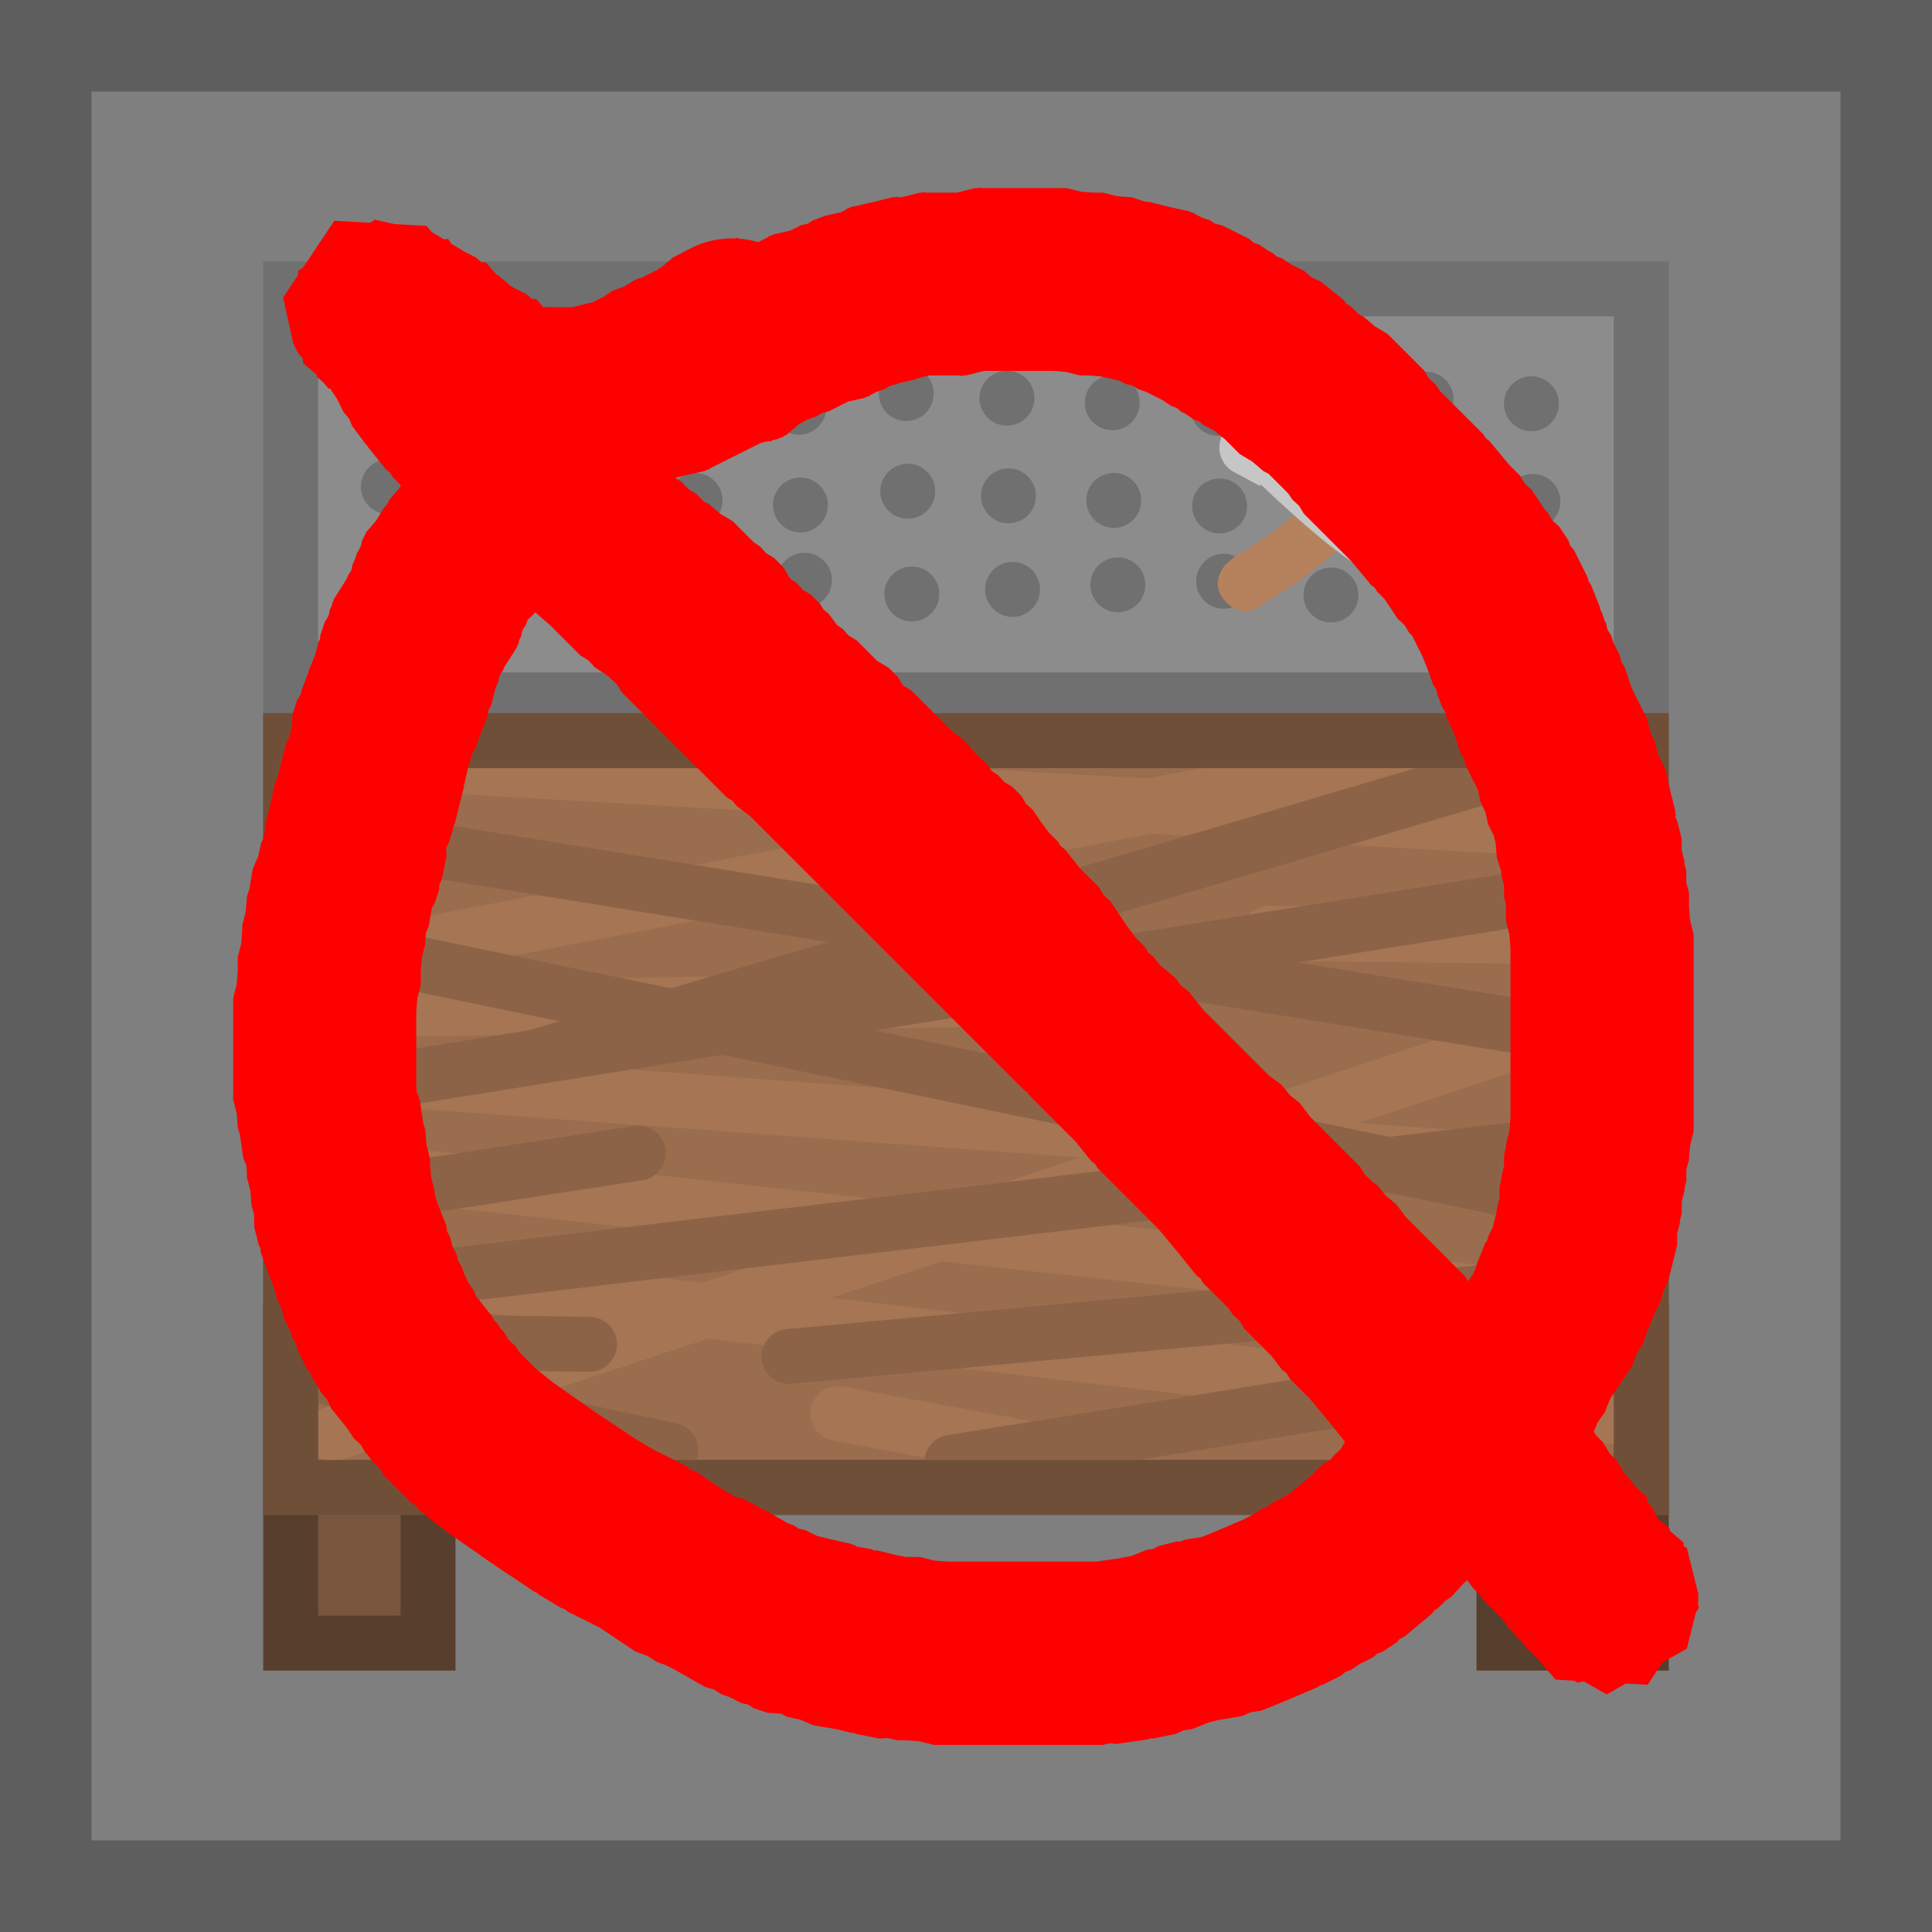 <svg version="1.1" xmlns="http://www.w3.org/2000/svg" xmlns:xlink="http://www.w3.org/1999/xlink" width="52.75" height="52.75" viewBox="0,0,52.75,52.75"><g transform="translate(-213.625,-153.625)"><g data-paper-data="{&quot;isPaintingLayer&quot;:true}" fill-rule="nonzero" stroke-linejoin="miter" stroke-miterlimit="10" stroke-dasharray="" stroke-dashoffset="0" style="mix-blend-mode: normal"><path d="M214.875,205.125v-50.25h50.25v50.25z" fill="#7f7f7f" stroke="#5e5e5e" stroke-width="2.5" stroke-linecap="butt"/><path d="M254.688,198.487v-8.5h3.75v8.5z" fill="#7a563e" stroke="#573e2d" stroke-width="1.5" stroke-linecap="butt"/><path d="M221.562,198.487v-8.5h3.75v8.5z" fill="#7a563e" stroke="#573e2d" stroke-width="1.5" stroke-linecap="butt"/><path d="M221.562,194.237v-20.391h36.875v20.391z" fill="#9a6d4e" stroke="#704f39" stroke-width="1.5" stroke-linecap="butt"/><path d="M221.562,172.735v-11.222h36.875v11.222z" fill="#8c8c8c" stroke="#707070" stroke-width="1.5" stroke-linecap="butt"/><path d="M243.243,164.621c0,-0.414 0.336,-0.75 0.75,-0.75c0.414,0 0.75,0.336 0.75,0.75c0,0.414 -0.336,0.75 -0.75,0.75c-0.414,0 -0.75,-0.336 -0.75,-0.75z" fill="#707070" stroke="none" stroke-width="0.5" stroke-linecap="butt"/><path d="M240.368,164.496c0,-0.414 0.336,-0.75 0.75,-0.75c0.414,0 0.75,0.336 0.75,0.75c0,0.414 -0.336,0.75 -0.75,0.75c-0.414,0 -0.75,-0.336 -0.75,-0.75z" fill="#707070" stroke="none" stroke-width="0.5" stroke-linecap="butt"/><path d="M237.618,164.371c0,-0.414 0.336,-0.75 0.75,-0.75c0.414,0 0.75,0.336 0.75,0.75c0,0.414 -0.336,0.75 -0.75,0.75c-0.414,0 -0.75,-0.336 -0.75,-0.75z" fill="#707070" stroke="none" stroke-width="0.5" stroke-linecap="butt"/><path d="M234.688,164.746c0,-0.414 0.336,-0.75 0.75,-0.75c0.414,0 0.75,0.336 0.75,0.75c0,0.414 -0.336,0.75 -0.75,0.75c-0.414,0 -0.75,-0.336 -0.75,-0.75z" fill="#707070" stroke="none" stroke-width="0.5" stroke-linecap="butt"/><path d="M231.812,164.621c0,-0.414 0.336,-0.75 0.75,-0.75c0.414,0 0.75,0.336 0.75,0.75c0,0.414 -0.336,0.75 -0.75,0.75c-0.414,0 -0.75,-0.336 -0.75,-0.75z" fill="#707070" stroke="none" stroke-width="0.5" stroke-linecap="butt"/><path d="M229.062,164.496c0,-0.414 0.336,-0.75 0.75,-0.75c0.414,0 0.75,0.336 0.75,0.75c0,0.414 -0.336,0.75 -0.75,0.75c-0.414,0 -0.75,-0.336 -0.75,-0.75z" fill="#707070" stroke="none" stroke-width="0.5" stroke-linecap="butt"/><path d="M229.062,164.496c0,-0.414 0.336,-0.75 0.75,-0.75c0.414,0 0.75,0.336 0.75,0.75c0,0.414 -0.336,0.75 -0.75,0.75c-0.414,0 -0.75,-0.336 -0.75,-0.75z" fill="#707070" stroke="none" stroke-width="0.5" stroke-linecap="butt"/><path d="M226.188,164.371c0,-0.414 0.336,-0.75 0.75,-0.75c0.414,0 0.75,0.336 0.75,0.75c0,0.414 -0.336,0.75 -0.75,0.75c-0.414,0 -0.75,-0.336 -0.75,-0.75z" fill="#707070" stroke="none" stroke-width="0.5" stroke-linecap="butt"/><path d="M223.438,164.246c0,-0.414 0.336,-0.75 0.75,-0.75c0.414,0 0.75,0.336 0.75,0.75c0,0.414 -0.336,0.75 -0.75,0.75c-0.414,0 -0.75,-0.336 -0.75,-0.75z" fill="#707070" stroke="none" stroke-width="0.5" stroke-linecap="butt"/><path d="M243.285,167.288c0,-0.414 0.336,-0.75 0.75,-0.75c0.414,0 0.75,0.336 0.75,0.75c0,0.414 -0.336,0.75 -0.75,0.75c-0.414,0 -0.75,-0.336 -0.75,-0.75z" fill="#707070" stroke="none" stroke-width="0.5" stroke-linecap="butt"/><path d="M240.41,167.163c0,-0.414 0.336,-0.75 0.75,-0.75c0.414,0 0.75,0.336 0.75,0.75c0,0.414 -0.336,0.75 -0.75,0.75c-0.414,0 -0.75,-0.336 -0.75,-0.75z" fill="#707070" stroke="none" stroke-width="0.5" stroke-linecap="butt"/><path d="M237.66,167.038c0,-0.414 0.336,-0.75 0.75,-0.75c0.414,0 0.75,0.336 0.75,0.75c0,0.414 -0.336,0.75 -0.75,0.75c-0.414,0 -0.75,-0.336 -0.75,-0.75z" fill="#707070" stroke="none" stroke-width="0.5" stroke-linecap="butt"/><path d="M234.729,167.413c0,-0.414 0.336,-0.75 0.75,-0.75c0.414,0 0.75,0.336 0.75,0.75c0,0.414 -0.336,0.75 -0.75,0.75c-0.414,0 -0.75,-0.336 -0.75,-0.75z" fill="#707070" stroke="none" stroke-width="0.5" stroke-linecap="butt"/><path d="M231.854,167.288c0,-0.414 0.336,-0.75 0.75,-0.75c0.414,0 0.75,0.336 0.75,0.75c0,0.414 -0.336,0.75 -0.75,0.75c-0.414,0 -0.75,-0.336 -0.75,-0.75z" fill="#707070" stroke="none" stroke-width="0.5" stroke-linecap="butt"/><path d="M229.104,167.163c0,-0.414 0.336,-0.75 0.75,-0.75c0.414,0 0.75,0.336 0.75,0.75c0,0.414 -0.336,0.75 -0.75,0.75c-0.414,0 -0.75,-0.336 -0.75,-0.75z" fill="#707070" stroke="none" stroke-width="0.5" stroke-linecap="butt"/><path d="M229.104,167.163c0,-0.414 0.336,-0.75 0.75,-0.75c0.414,0 0.75,0.336 0.75,0.75c0,0.414 -0.336,0.75 -0.75,0.75c-0.414,0 -0.75,-0.336 -0.75,-0.75z" fill="#707070" stroke="none" stroke-width="0.5" stroke-linecap="butt"/><path d="M226.229,167.038c0,-0.414 0.336,-0.75 0.75,-0.75c0.414,0 0.75,0.336 0.75,0.75c0,0.414 -0.336,0.75 -0.75,0.75c-0.414,0 -0.75,-0.336 -0.75,-0.75z" fill="#707070" stroke="none" stroke-width="0.5" stroke-linecap="butt"/><path d="M223.479,166.913c0,-0.414 0.336,-0.75 0.75,-0.75c0.414,0 0.75,0.336 0.75,0.75c0,0.414 -0.336,0.75 -0.75,0.75c-0.414,0 -0.75,-0.336 -0.75,-0.75z" fill="#707070" stroke="none" stroke-width="0.5" stroke-linecap="butt"/><path d="M244.146,168.843c0.414,0 0.75,0.336 0.75,0.75c0,0.414 -0.336,0.75 -0.75,0.75c-0.414,0 -0.75,-0.336 -0.75,-0.75c0,-0.414 0.336,-0.75 0.75,-0.75z" data-paper-data="{&quot;index&quot;:null}" fill="#707070" stroke="none" stroke-width="0.5" stroke-linecap="butt"/><path d="M241.271,168.968c0.414,0 0.75,0.336 0.75,0.75c0,0.414 -0.336,0.75 -0.75,0.75c-0.414,0 -0.75,-0.336 -0.75,-0.75c0,-0.414 0.336,-0.75 0.75,-0.75z" data-paper-data="{&quot;index&quot;:null}" fill="#707070" stroke="none" stroke-width="0.5" stroke-linecap="butt"/><path d="M238.521,169.093c0.414,0 0.75,0.336 0.75,0.75c0,0.414 -0.336,0.75 -0.75,0.75c-0.414,0 -0.75,-0.336 -0.75,-0.75c0,-0.414 0.336,-0.75 0.75,-0.75z" data-paper-data="{&quot;index&quot;:null}" fill="#707070" stroke="none" stroke-width="0.5" stroke-linecap="butt"/><path d="M235.59,168.718c0.414,0 0.75,0.336 0.75,0.75c0,0.414 -0.336,0.75 -0.75,0.75c-0.414,0 -0.75,-0.336 -0.75,-0.75c0,-0.414 0.336,-0.75 0.75,-0.75z" data-paper-data="{&quot;index&quot;:null}" fill="#707070" stroke="none" stroke-width="0.5" stroke-linecap="butt"/><path d="M232.715,168.843c0.414,0 0.75,0.336 0.75,0.75c0,0.414 -0.336,0.75 -0.75,0.75c-0.414,0 -0.75,-0.336 -0.75,-0.75c0,-0.414 0.336,-0.75 0.75,-0.75z" data-paper-data="{&quot;index&quot;:null}" fill="#707070" stroke="none" stroke-width="0.5" stroke-linecap="butt"/><path d="M229.965,168.968c0.414,0 0.75,0.336 0.75,0.75c0,0.414 -0.336,0.75 -0.75,0.75c-0.414,0 -0.75,-0.336 -0.75,-0.75c0,-0.414 0.336,-0.75 0.75,-0.75z" data-paper-data="{&quot;index&quot;:null}" fill="#707070" stroke="none" stroke-width="0.5" stroke-linecap="butt"/><path d="M229.965,168.968c0.414,0 0.75,0.336 0.75,0.75c0,0.414 -0.336,0.75 -0.75,0.75c-0.414,0 -0.75,-0.336 -0.75,-0.75c0,-0.414 0.336,-0.75 0.75,-0.75z" data-paper-data="{&quot;index&quot;:null}" fill="#707070" stroke="none" stroke-width="0.5" stroke-linecap="butt"/><path d="M227.09,169.093c0.414,0 0.75,0.336 0.75,0.75c0,0.414 -0.336,0.75 -0.75,0.75c-0.414,0 -0.75,-0.336 -0.75,-0.75c0,-0.414 0.336,-0.75 0.75,-0.75z" data-paper-data="{&quot;index&quot;:null}" fill="#707070" stroke="none" stroke-width="0.5" stroke-linecap="butt"/><path d="M224.34,169.218c0.414,0 0.75,0.336 0.75,0.75c0,0.414 -0.336,0.75 -0.75,0.75c-0.414,0 -0.75,-0.336 -0.75,-0.75c0,-0.414 0.336,-0.75 0.75,-0.75z" data-paper-data="{&quot;index&quot;:null}" fill="#707070" stroke="none" stroke-width="0.5" stroke-linecap="butt"/><path d="M254.688,164.649c0,-0.414 0.336,-0.75 0.75,-0.75c0.414,0 0.75,0.336 0.75,0.75c0,0.414 -0.336,0.75 -0.75,0.75c-0.414,0 -0.75,-0.336 -0.75,-0.75z" fill="#707070" stroke="none" stroke-width="0.5" stroke-linecap="butt"/><path d="M251.813,164.524c0,-0.414 0.336,-0.75 0.75,-0.75c0.414,0 0.75,0.336 0.75,0.75c0,0.414 -0.336,0.75 -0.75,0.75c-0.414,0 -0.75,-0.336 -0.75,-0.75z" fill="#707070" stroke="none" stroke-width="0.5" stroke-linecap="butt"/><path d="M249.063,164.399c0,-0.414 0.336,-0.75 0.75,-0.75c0.414,0 0.75,0.336 0.75,0.75c0,0.414 -0.336,0.75 -0.75,0.75c-0.414,0 -0.75,-0.336 -0.75,-0.75z" fill="#707070" stroke="none" stroke-width="0.5" stroke-linecap="butt"/><path d="M246.132,164.774c0,-0.414 0.336,-0.75 0.75,-0.75c0.414,0 0.75,0.336 0.75,0.75c0,0.414 -0.336,0.75 -0.75,0.75c-0.414,0 -0.75,-0.336 -0.75,-0.75z" fill="#707070" stroke="none" stroke-width="0.5" stroke-linecap="butt"/><path d="M254.729,167.315c0,-0.414 0.336,-0.75 0.75,-0.75c0.414,0 0.75,0.336 0.75,0.75c0,0.414 -0.336,0.75 -0.75,0.75c-0.414,0 -0.75,-0.336 -0.75,-0.75z" fill="#707070" stroke="none" stroke-width="0.5" stroke-linecap="butt"/><path d="M251.854,167.19c0,-0.414 0.336,-0.75 0.75,-0.75c0.414,0 0.75,0.336 0.75,0.75c0,0.414 -0.336,0.75 -0.75,0.75c-0.414,0 -0.75,-0.336 -0.75,-0.75z" fill="#707070" stroke="none" stroke-width="0.5" stroke-linecap="butt"/><path d="M249.104,167.065c0,-0.414 0.336,-0.75 0.75,-0.75c0.414,0 0.75,0.336 0.75,0.75c0,0.414 -0.336,0.75 -0.75,0.75c-0.414,0 -0.75,-0.336 -0.75,-0.75z" fill="#707070" stroke="none" stroke-width="0.5" stroke-linecap="butt"/><path d="M246.174,167.44c0,-0.414 0.336,-0.75 0.75,-0.75c0.414,0 0.75,0.336 0.75,0.75c0,0.414 -0.336,0.75 -0.75,0.75c-0.414,0 -0.75,-0.336 -0.75,-0.75z" fill="#707070" stroke="none" stroke-width="0.5" stroke-linecap="butt"/><path d="M255.59,168.871c0.414,0 0.75,0.336 0.75,0.75c0,0.414 -0.336,0.75 -0.75,0.75c-0.414,0 -0.75,-0.336 -0.75,-0.75c0,-0.414 0.336,-0.75 0.75,-0.75z" data-paper-data="{&quot;index&quot;:null}" fill="#707070" stroke="none" stroke-width="0.5" stroke-linecap="butt"/><path d="M252.715,168.996c0.414,0 0.75,0.336 0.75,0.75c0,0.414 -0.336,0.75 -0.75,0.75c-0.414,0 -0.75,-0.336 -0.75,-0.75c0,-0.414 0.336,-0.75 0.75,-0.75z" data-paper-data="{&quot;index&quot;:null}" fill="#707070" stroke="none" stroke-width="0.5" stroke-linecap="butt"/><path d="M249.965,169.121c0.414,0 0.75,0.336 0.75,0.75c0,0.414 -0.336,0.75 -0.75,0.75c-0.414,0 -0.75,-0.336 -0.75,-0.75c0,-0.414 0.336,-0.75 0.75,-0.75z" data-paper-data="{&quot;index&quot;:null}" fill="#707070" stroke="none" stroke-width="0.5" stroke-linecap="butt"/><path d="M247.035,168.746c0.414,0 0.75,0.336 0.75,0.75c0,0.414 -0.336,0.75 -0.75,0.75c-0.414,0 -0.75,-0.336 -0.75,-0.75c0,-0.414 0.336,-0.75 0.75,-0.75z" data-paper-data="{&quot;index&quot;:null}" fill="#707070" stroke="none" stroke-width="0.5" stroke-linecap="butt"/><path d="M222.167,174.329l35,2" fill="none" stroke="#a57554" stroke-width="1.5" stroke-linecap="round"/><path d="M251.833,174.329l-29.667,5.667" fill="none" stroke="#a57554" stroke-width="1.5" stroke-linecap="round"/><path d="M222.944,182.996l34.778,2.556" fill="none" stroke="#a57554" stroke-width="1.5" stroke-linecap="round"/><path d="M222.722,192.774l34.889,-11.556" fill="none" stroke="#a57554" stroke-width="1.5" stroke-linecap="round"/><path d="M257.833,192.329l-36.111,-4.222" fill="none" stroke="#a57554" stroke-width="1.5" stroke-linecap="round"/><path d="M257.833,189.329l-35.667,-3.889" fill="none" stroke="#a57554" stroke-width="1.5" stroke-linecap="round"/><path d="M241.833,180.885l-19.333,0.333" fill="none" stroke="#a57554" stroke-width="1.5" stroke-linecap="round"/><path d="M257.5,179.218l-9.222,-0.111" fill="none" stroke="#a57554" stroke-width="1.5" stroke-linecap="round"/><path d="M243.722,193.551l-7.222,-1.333" fill="none" stroke="#a57554" stroke-width="1.5" stroke-linecap="round"/><path d="M222.278,176.329l35,5.667" fill="none" stroke="#8d6348" stroke-width="1.5" stroke-linecap="round"/><path d="M221.611,183.551l36,-5.778" fill="none" stroke="#8d6348" stroke-width="1.5" stroke-linecap="round"/><path d="M255.833,174.329l-27.444,8.111" fill="none" stroke="#8d6348" stroke-width="1.5" stroke-linecap="round"/><path d="M258.056,186.774l-36,-7.444" fill="none" stroke="#8d6348" stroke-width="1.5" stroke-linecap="round"/><path d="M257.944,184.663l-35.667,4.222" fill="none" stroke="#8d6348" stroke-width="1.5" stroke-linecap="round"/><path d="M221.722,186.551l9.333,-1.444" fill="none" stroke="#8d6348" stroke-width="1.5" stroke-linecap="round"/><path d="M231.944,193.218l-9.444,-2" fill="none" stroke="#8d6348" stroke-width="1.5" stroke-linecap="round"/><path d="M239.611,193.551l17.889,-2.889" fill="none" stroke="#8d6348" stroke-width="1.5" stroke-linecap="round"/><path d="M258.056,188.551l-22.889,2.111" fill="none" stroke="#8d6348" stroke-width="1.5" stroke-linecap="round"/><path d="M221.611,190.218l8.111,0.111" fill="none" stroke="#8d6348" stroke-width="1.5" stroke-linecap="round"/><path d="M221.562,194.237v-20.391h36.875v20.391z" fill="none" stroke="#704f39" stroke-width="1.5" stroke-linecap="butt"/><path d="M227.077,164.722c0.421,-0.621 1.042,-0.2 1.042,-0.2c0.318,0.215 1.352,0.759 1.796,0.69c0.023,-0.229 0.037,-0.469 0.046,-0.708c-0.018,-0.034 -0.038,-0.07 -0.06,-0.107l-0.03,-0.066l-0.1,0.03l-0.228,-0.759c-0.103,-0.317 0.015,-0.675 0.309,-0.863c0.349,-0.224 0.813,-0.122 1.036,0.226c0.022,0.034 0.041,0.069 0.056,0.105l0.321,0.703c0.385,0.96 0.363,1.64 0.091,2.089c-0.003,0.028 -0.007,0.055 -0.011,0.083l0.244,0.392c0.57,1.257 0.97,1.718 0.808,2.567l0.221,0.048l-0.168,0.768c-0.041,0.188 -0.153,0.359 -0.328,0.471c-0.349,0.224 -0.813,0.122 -1.036,-0.226l-0.42,-0.655c-0.37,-0.581 -0.579,-0.937 -0.668,-1.281c-0.026,0 -0.051,0 -0.077,0c-0.519,0.168 -1.18,0.081 -1.991,-0.431c-0.294,-0.185 -0.468,-0.515 -0.702,-0.773l-0.012,-0.056l-0.019,0.012l-0.42,-0.655v0c-0.207,-0.322 -0.136,-0.743 0.152,-0.982c0.001,-0.127 0.041,-0.269 0.146,-0.424z" fill="#c6c6c6" stroke="none" stroke-width="0.5" stroke-linecap="butt"/><path d="M247.118,170.082c-0.538,-0.523 -0.015,-1.061 -0.015,-1.061l0.242,-0.207c0.867,-0.495 1.629,-1.075 2.324,-1.792c0,0 0.523,-0.538 1.061,-0.015c0.538,0.523 0.015,1.061 0.015,1.061c-0.798,0.816 -1.664,1.478 -2.652,2.047l0.087,-0.048c0,0 -0.523,0.538 -1.061,0.015z" fill="#b6815d" stroke="none" stroke-width="0.5" stroke-linecap="butt"/><path d="M250.68,165.021c0.418,-0.439 0.948,-0.071 0.948,-0.071l0.651,0.464c0.566,0.551 2.296,1.821 1.5,2.875c-0.024,0.032 -0.053,0.06 -0.086,0.084c-0.265,0.944 -1.767,1.202 -2.493,0.95c-0.726,-0.252 -2.112,-1.479 -3.153,-2.471l-0.022,0.042l-0.697,-0.375c-0.066,-0.033 -0.127,-0.077 -0.183,-0.131c-0.297,-0.289 -0.303,-0.764 -0.015,-1.061c0.11,-0.113 0.247,-0.184 0.39,-0.212l0.773,-0.166c0.93,-0.191 1.575,-0.174 2.385,0.072z" fill="#c6c6c6" stroke="none" stroke-width="0.5" stroke-linecap="butt"/><path d="M232.454,160.419c0.347,-0.183 0.743,-0.286 1.163,-0.286c0.022,0 0.044,0 0.066,0.001l0.074,-0.016l0.032,0.021c0.185,0.013 0.364,0.045 0.535,0.096l0.279,-0.14l0.014,-0.024l0.07,-0.017l0.062,-0.031l0.45,-0.1l0.3,-0.15l0.176,-0.039l0.152,-0.097l0.158,-0.053l0.007,-0.013l0.07,-0.017l0.062,-0.031l0.45,-0.1l0.154,-0.077l0.014,-0.024l0.07,-0.017l0.062,-0.031l0.561,-0.125l0.557,-0.139h0.07l0.07,-0.016l0.023,0.016h0.087l0.5,-0.125h0.07l0.07,-0.016l0.023,0.016h0.837l0.5,-0.125h0.07l0.07,-0.016l0.023,0.016h2.337l0.39,0.097l0.358,0.028h0.252l0.39,0.097l0.401,0.031l0.319,0.106l0,-0l0.07,0.016h0.07l0.557,0.139l0.561,0.125l0.062,0.031l0.07,0.017l0.014,0.024l0.195,0.098l0.206,0.069l0.152,0.097l0.176,0.039l0.75,0.375l0.12,0.103l0.149,0.053l0.245,0.164l0.111,0.055l0.12,0.103l0.149,0.053l0.245,0.164l0.361,0.18l0.202,0.173l0.242,0.111l0.625,0.5l0.085,0.112l0.121,0.072l0.213,0.213l0.137,0.069l0.305,0.262l0.345,0.207l1,1l0.128,0.214l0.184,0.168l0.113,0.169l1.2,1.2l0.059,0.099l0.093,0.068l0.552,0.663l0.295,0.295l0.128,0.214l0.184,0.168l0.363,0.544l0.075,0.075l0.128,0.214l0.184,0.168l0.25,0.375l0.053,0.149l0.103,0.12l0.375,0.75l0.023,0.104l0.062,0.086l0.25,0.625l0.01,0.074l0.04,0.063l0.069,0.206l0.046,0.091l0.039,0.176l0.097,0.152l0.069,0.206l0.171,0.341l0.039,0.176l0.097,0.152l0.194,0.581l0.421,0.841l0.072,0.326l0.143,0.302l0.059,0.297l0.152,0.305l0.024,0.014l0.017,0.07l0.031,0.062l0.125,0.561l0.139,0.557v0.07l0.016,0.07l-0.013,0.02l0.002,0.023l0.046,0.086l0.125,0.5v0.308l0.075,0.299v0.067l0.05,0.201v0.308l0.075,0.299v0.377l0.028,0.358l0.097,0.39v5.375l-0.097,0.39l-0.028,0.358v0.002l-0,0.001l-0.003,0.04l-0.027,0.082l-0.044,0.176v0.308l-0.05,0.201v0.067l-0.075,0.299v0.308l-0.05,0.201v0.067l-0.075,0.299v0.308l-0.25,1l-0.13,0.243l-0.06,0.269l-0.203,0.407l-0.184,0.46l-0.102,0.305l-0.179,0.282l-0.112,0.314l-0.606,0.908l-0.153,0.383l-0.193,0.267l-0.106,0.252l0.058,0.097l0.188,0.188l0.082,0.136l0.012,0.013l0.017,0.035l0.077,0.128l0.188,0.188l0.082,0.136l0.012,0.013l0.017,0.035l0.096,0.16l0.262,0.305l0.032,0.064l0.328,0.281l0.007,0.125l0.133,0.155l0.157,0.314l0.328,0.281l0.003,0.056l0.372,0.319l0.005,0.099l0.086,0.049l0.312,1.25v0.25l-0.008,0.033l0.024,0.107l-0.081,0.121l-0.247,0.989l-0.666,0.38l-0.404,0.606l-0.598,-0.033l-0.52,0.297l-0.632,-0.361l-0.002,-0l-0.154,0.042l-0.093,-0.056l-0.517,-0.029l-0.5,-0.583l-0.227,-0.227l-0.063,-0.036l-0.009,-0.036l-0.071,-0.071l-0.065,-0.109l-0.013,-0.011l-0,-0.005l-0.106,-0.08l-0.149,-0.186l-0.12,-0.103l-0.003,-0.051l-0.142,-0.177l-0.527,-0.527l-0.093,-0.154l-0.14,-0.113l-0.185,-0.247l-0.098,0.089l-0.33,0.363l-0.169,0.113l-0.2,0.2l-0.099,0.059l-0.068,0.093l-0.75,0.625l-0.122,0.059l-0.091,0.101l-0.375,0.25l-0.149,0.053l-0.12,0.103l-0.361,0.18l-0.245,0.164l-0.149,0.053l-0.12,0.103l-0.5,0.25l-0.073,0.016l-0.06,0.045l-0.875,0.375l-0.031,0.005l-0.025,0.018l-0.625,0.25l-0.269,0.037l-0.249,0.108l-0.652,0.109l-0.239,0.06l-0.467,0.187l-0.229,0.031l-0.209,0.099l-0.625,0.125l-0.071,-0.003l-0.066,0.027l-0.875,0.125l-0.179,-0.019l-0.175,0.044h-4.625l-0.39,-0.097l-0.358,-0.028h-0.252l-0.242,-0.06l-0.249,0.012l-0.625,-0.125l-0.055,-0.026h-0.061l-0.403,-0.101l-0.652,-0.109l-0.342,-0.149l-0.365,-0.081l-0.171,-0.085l-0.377,-0.029l-0.375,-0.125l-0.152,-0.097l-0.176,-0.039l-0.341,-0.171l-0.206,-0.069l-0.21,-0.134l-0.24,-0.067l-0.815,-0.466l-0.279,-0.14l-0.206,-0.069l-0.282,-0.179l-0.314,-0.112l-0.996,-0.664l-0.861,-0.43l-0.074,-0.064l-0.094,-0.029l-0.625,-0.375l-0.043,-0.043l-0.057,-0.021l-1.125,-0.75l-0.02,-0.022l-0.027,-0.01l-1.25,-0.875l-0.054,-0.062l-0.074,-0.034l-0.625,-0.5l-0.085,-0.112l-0.121,-0.072l-0.75,-0.75l-0.128,-0.214l-0.184,-0.168l-0.113,-0.169l-0.075,-0.075l-0.128,-0.214l-0.184,-0.168l-0.19,-0.285l-0.432,-0.54l-0.111,-0.242l-0.173,-0.202l-0.055,-0.111l-0.164,-0.245l-0.053,-0.149l-0.103,-0.12l-0.25,-0.5l-0.039,-0.176l-0.097,-0.152l-0.069,-0.206l-0.171,-0.341l-0.06,-0.269l-0.13,-0.243l-0.084,-0.335l-0.187,-0.467l-0.01,-0.074l-0.04,-0.063l-0.125,-0.375l-0.008,-0.098l-0.046,-0.086l-0.125,-0.5v-0.308l-0.044,-0.176l-0.027,-0.082l-0.003,-0.04l-0,-0.001v-0.002l-0.028,-0.358l-0.097,-0.39v-0.127l-0.014,-0.184l-0.086,-0.21l-0.093,-0.652l-0.054,-0.161l-0.031,-0.401l-0.097,-0.39v-2.75l0.097,-0.39l0.028,-0.358v-0.377l0.097,-0.39l0.028,-0.358v-0.127l0.097,-0.39l0.031,-0.401l0.063,-0.189l0.093,-0.557l0.149,-0.342l0.081,-0.365l0.046,-0.091l0.02,-0.059l0.04,-0.202l-0.01,-0.015l0.016,-0.07v-0.07l0.139,-0.557l0.125,-0.561l0.031,-0.062l0.017,-0.07l0.013,-0.007l0.022,-0.067l0.227,-0.907l0.086,-0.161l0.062,-0.247l0.031,-0.401l0.125,-0.375l0.097,-0.152l0.039,-0.176l0.046,-0.091l0.069,-0.206l0.04,-0.063l0.01,-0.074l0.187,-0.467l0.084,-0.335l0.046,-0.086l0.008,-0.098l0.125,-0.375l0.097,-0.152l0.039,-0.176l0.046,-0.091l0.017,-0.052l-0.007,-0.027l0.037,-0.062l0.022,-0.066l0.308,-0.485l0.045,-0.074l0.022,-0.066l0.097,-0.152l0.039,-0.176l0.046,-0.091l0.069,-0.206l0.07,-0.109l-0.004,-0.013l0.038,-0.064l0.031,-0.142l0.125,-0.25l0.262,-0.305l0.207,-0.345l0.075,-0.075l0.026,-0.04l0.055,-0.111l0.262,-0.305l0.053,-0.088l-0.221,-0.221l-0.072,-0.121l-0.112,-0.085l-0.5,-0.625l-0.017,-0.036l-0.031,-0.025l-0.375,-0.5l-0.088,-0.209l-0.148,-0.173l-0.18,-0.361l-0.164,-0.245l-0.013,-0.037l-0.054,-0.003l-0.149,-0.174l-0.174,-0.149l-0.003,-0.056l-0.372,-0.319l-0.007,-0.125l-0.133,-0.155l-0.125,-0.25l-0.28,-1.258l0.411,-0.616l-0.006,-0.112l0.146,-0.097l0.847,-1.271l0.978,0.054l0.126,-0.084l0.545,0.121l0.867,0.048l0.144,0.168l0.332,0.199l0.12,-0.007l0.087,0.131l0.378,0.227l0.285,0.142l0.155,0.133l0.125,0.007l0.281,0.328l0.064,0.032l0.305,0.262l0.16,0.096l0.285,0.142l0.155,0.133l0.125,0.007l0.196,0.229l0.031,-0.008h0.07l0.07,-0.016l0.023,0.016h0.587l0.5,-0.125h0.035l0.333,-0.166l0.245,-0.164l0.314,-0.112l0.282,-0.179l0.206,-0.069l0.376,-0.188l0.16,-0.096l0.305,-0.262zM228.197,170.395l-0.166,0.151l-0.043,0.128l-0.097,0.152l-0.039,0.176l-0.046,0.091l-0.017,0.052l0.007,0.027l-0.037,0.062l-0.022,0.066l-0.308,0.485l-0.045,0.074l-0.022,0.066l-0.097,0.152l-0.039,0.176l-0.046,0.091l-0.038,0.115l-0.102,0.407l-0.081,0.152l-0.023,0.17l-0.223,0.557l-0.102,0.305l-0.097,0.152l-0.039,0.176l-0.031,0.062l-0.094,0.377l-0.06,0.271v0.028l-0.055,0.221l-0.009,0.041l-0.002,0.005l-0.183,0.734l-0.046,0.086l-0.008,0.098l-0.125,0.375l-0.056,0.089l0.011,0.236l-0.125,0.625l-0.068,0.143l-0.012,0.158l-0.125,0.375l-0.071,0.111l-0.085,0.509l-0.079,0.182l-0.012,0.155v0.127l-0.097,0.39l-0.028,0.358v0.377l-0.097,0.39l-0.028,0.358v2.004l0.014,0.184l0.086,0.21l0.093,0.652l0.054,0.161l0.031,0.401l0.097,0.39v0.127l0.028,0.358l0.097,0.39v0.067l0.027,0.108l0.071,0.214l0.223,0.557l0.023,0.17l0.081,0.152l0.058,0.234l0.127,0.255l0.039,0.176l0.097,0.152l0.069,0.206l0.101,0.202l0.164,0.245l0.051,0.142l0.046,0.058l0.059,0.069l0.007,0.013l0.335,0.418l0.046,0.101l0.082,0.074l0.113,0.169l0.075,0.075l0.128,0.214l0.184,0.168l0.113,0.169l0.477,0.477l0.454,0.363l1.161,0.813l1.052,0.701l0.492,0.295l0.914,0.457l0.12,0.103l0.149,0.053l0.846,0.564l0.057,0.019l0.152,0.097l0.176,0.039l0.5,0.25l0.054,0.046l0.068,0.019l0.66,0.377l0.14,0.047l0.152,0.097l0.176,0.039l0.312,0.156l0.377,0.094l0.561,0.125l0.062,0.031l0.07,0.017l0.014,0.024l0.018,0.009l0.379,0.063l0.093,0.041h0.102l0.442,0.111l0.324,0.065h0.377l0.39,0.097l0.358,0.028h4.075l0.63,-0.09l0.332,-0.066l0.412,-0.165l0.17,-0.023l0.152,-0.081l0.5,-0.125h0.102l0.093,-0.041l0.483,-0.081l0.346,-0.138l0.779,-0.334l0.295,-0.148l0.245,-0.164l0.149,-0.053l0.12,-0.103l0.361,-0.18l0.134,-0.09l0.56,-0.467l0.295,-0.295l0.214,-0.128l0.082,-0.09l0.017,-0.026l0.036,-0.033l0.033,-0.036l0.026,-0.017l0.09,-0.082l0.128,-0.214l0.001,-0.001l-0.42,-0.525l-0.536,-0.644l-0.545,-0.545l-0.093,-0.154l-0.14,-0.113l-0.268,-0.358l-0.749,-0.749l-0.128,-0.214l-0.184,-0.168l-0.113,-0.169l-0.7,-0.7l-0.072,-0.121l-0.112,-0.085l-0.484,-0.605l-0.536,-0.644l-1.67,-1.67l-0.072,-0.121l-0.112,-0.085l-0.413,-0.517l-1.277,-1.277l-0.047,-0.078l-0.078,-0.047l-7.499,-7.499l-0.358,-0.268l-0.113,-0.14l-0.154,-0.093l-2.875,-2.875l-0.128,-0.214l-0.184,-0.168l-0.012,-0.019l-0.102,-0.076l-0.317,-0.212l-0.168,-0.184l-0.214,-0.128l-0.816,-0.816l-0.424,-0.371zM253.851,188.4l0.019,-0.057l0.04,-0.063l0.01,-0.074l0.25,-0.625l0.062,-0.086l0.023,-0.104l0.127,-0.255l0.109,-0.435v-0.067l0.075,-0.299v-0.308l0.05,-0.201v-0.067l0.075,-0.299v-0.308l0.05,-0.201v-0.067l0.097,-0.39l0.028,-0.358v-4.629l-0.028,-0.358l-0.097,-0.39v-0.442l-0.05,-0.201v-0.308l-0.075,-0.299v-0.067l-0.027,-0.108l-0.095,-0.284l-0.031,-0.401l-0.052,-0.21l-0.156,-0.312l-0.072,-0.326l-0.143,-0.302l-0.059,-0.297l-0.35,-0.701l-0.039,-0.176l-0.097,-0.152l-0.194,-0.581l-0.171,-0.341l-0.039,-0.176l-0.097,-0.152l-0.069,-0.206l-0.046,-0.091l-0.039,-0.176l-0.097,-0.152l-0.102,-0.305l-0.184,-0.46l-0.259,-0.518l-0.026,-0.04l-0.075,-0.075l-0.128,-0.214l-0.184,-0.168l-0.363,-0.544l-0.2,-0.2l-0.059,-0.099l-0.093,-0.068l-0.552,-0.663l-1.295,-1.295l-0.128,-0.214l-0.184,-0.168l-0.113,-0.169l-0.538,-0.538l-0.137,-0.069l-0.305,-0.262l-0.345,-0.207l-0.402,-0.402l-0.31,-0.248l-0.263,-0.132l-0.12,-0.103l-0.149,-0.053l-0.245,-0.164l-0.111,-0.055l-0.12,-0.103l-0.149,-0.053l-0.245,-0.164l-0.452,-0.226l-0.206,-0.069l-0.152,-0.097l-0.176,-0.039l-0.187,-0.094l-0.127,-0.032l-0.396,-0.088l-0.294,-0.023h-0.252l-0.39,-0.097l-0.358,-0.028h-1.877l-0.5,0.125h-0.07l-0.07,0.016l-0.023,-0.016h-0.837l-0.32,0.08l-0.062,0.031l-0.45,0.1l-0.05,0.025l-0.176,0.039l-0.152,0.097l-0.206,0.069l-0.195,0.098l-0.014,0.024l-0.07,0.017l-0.062,0.031l-0.45,0.1l-0.55,0.275l-0.176,0.039l-0.152,0.097l-0.206,0.069l-0.126,0.063l-0.16,0.096l-0.305,0.262l-0.104,0.052l-0.014,0.024l-0.07,0.017l-0.062,0.031l-0.142,0.031l-0.064,0.038l-0.049,-0.013l-0.196,0.044l-1.404,0.702l-0.014,0.024l-0.07,0.017l-0.062,0.031l-0.561,0.125l-0.234,0.059l0.189,0.126l0.168,0.184l0.214,0.128l0.213,0.213l0.137,0.069l0.305,0.262l0.345,0.207l0.575,0.575l0.169,0.113l0.168,0.184l0.082,0.049l0.012,0.001l0.011,0.013l0.109,0.065l0.25,0.25l0.188,0.312l0.012,0.012l0.169,0.113l0.168,0.184l0.214,0.128l0.25,0.25l0.093,0.154l0.14,0.113l0.243,0.324l0.144,0.096l0.168,0.184l0.214,0.128l0.562,0.562l0.18,0.108l0.012,0.001l0.011,0.013l0.109,0.065l0.25,0.25l0.065,0.109l0.013,0.011l0.001,0.012l0.061,0.102l0.234,0.141l1.124,1.124l0.358,0.268l0.267,0.329l0.313,0.285l0.113,0.169l0.025,0.025l0.169,0.113l0.168,0.184l0.214,0.128l0.25,0.25l0.128,0.214l0.184,0.168l0.212,0.317l0.227,0.302l0.249,0.249l0.072,0.121l0.112,0.085l0.413,0.517l0.527,0.527l0.128,0.214l0.184,0.168l0.462,0.692l0.227,0.302l0.249,0.249l0.093,0.154l0.14,0.113l0.158,0.211l0.442,0.369l0.15,0.205l0.202,0.154l0.413,0.517l1.776,1.776l0.358,0.268l0.224,0.276l0.276,0.224l0.268,0.358l1.374,1.374l0.128,0.214l0.184,0.168l0.012,0.019l0.157,0.118l0.224,0.276l0.276,0.224l0.268,0.358l1.624,1.624l0.074,0.123z" fill="#ff0000" stroke="none" stroke-width="0.5" stroke-linecap="butt"/></g></g></svg>